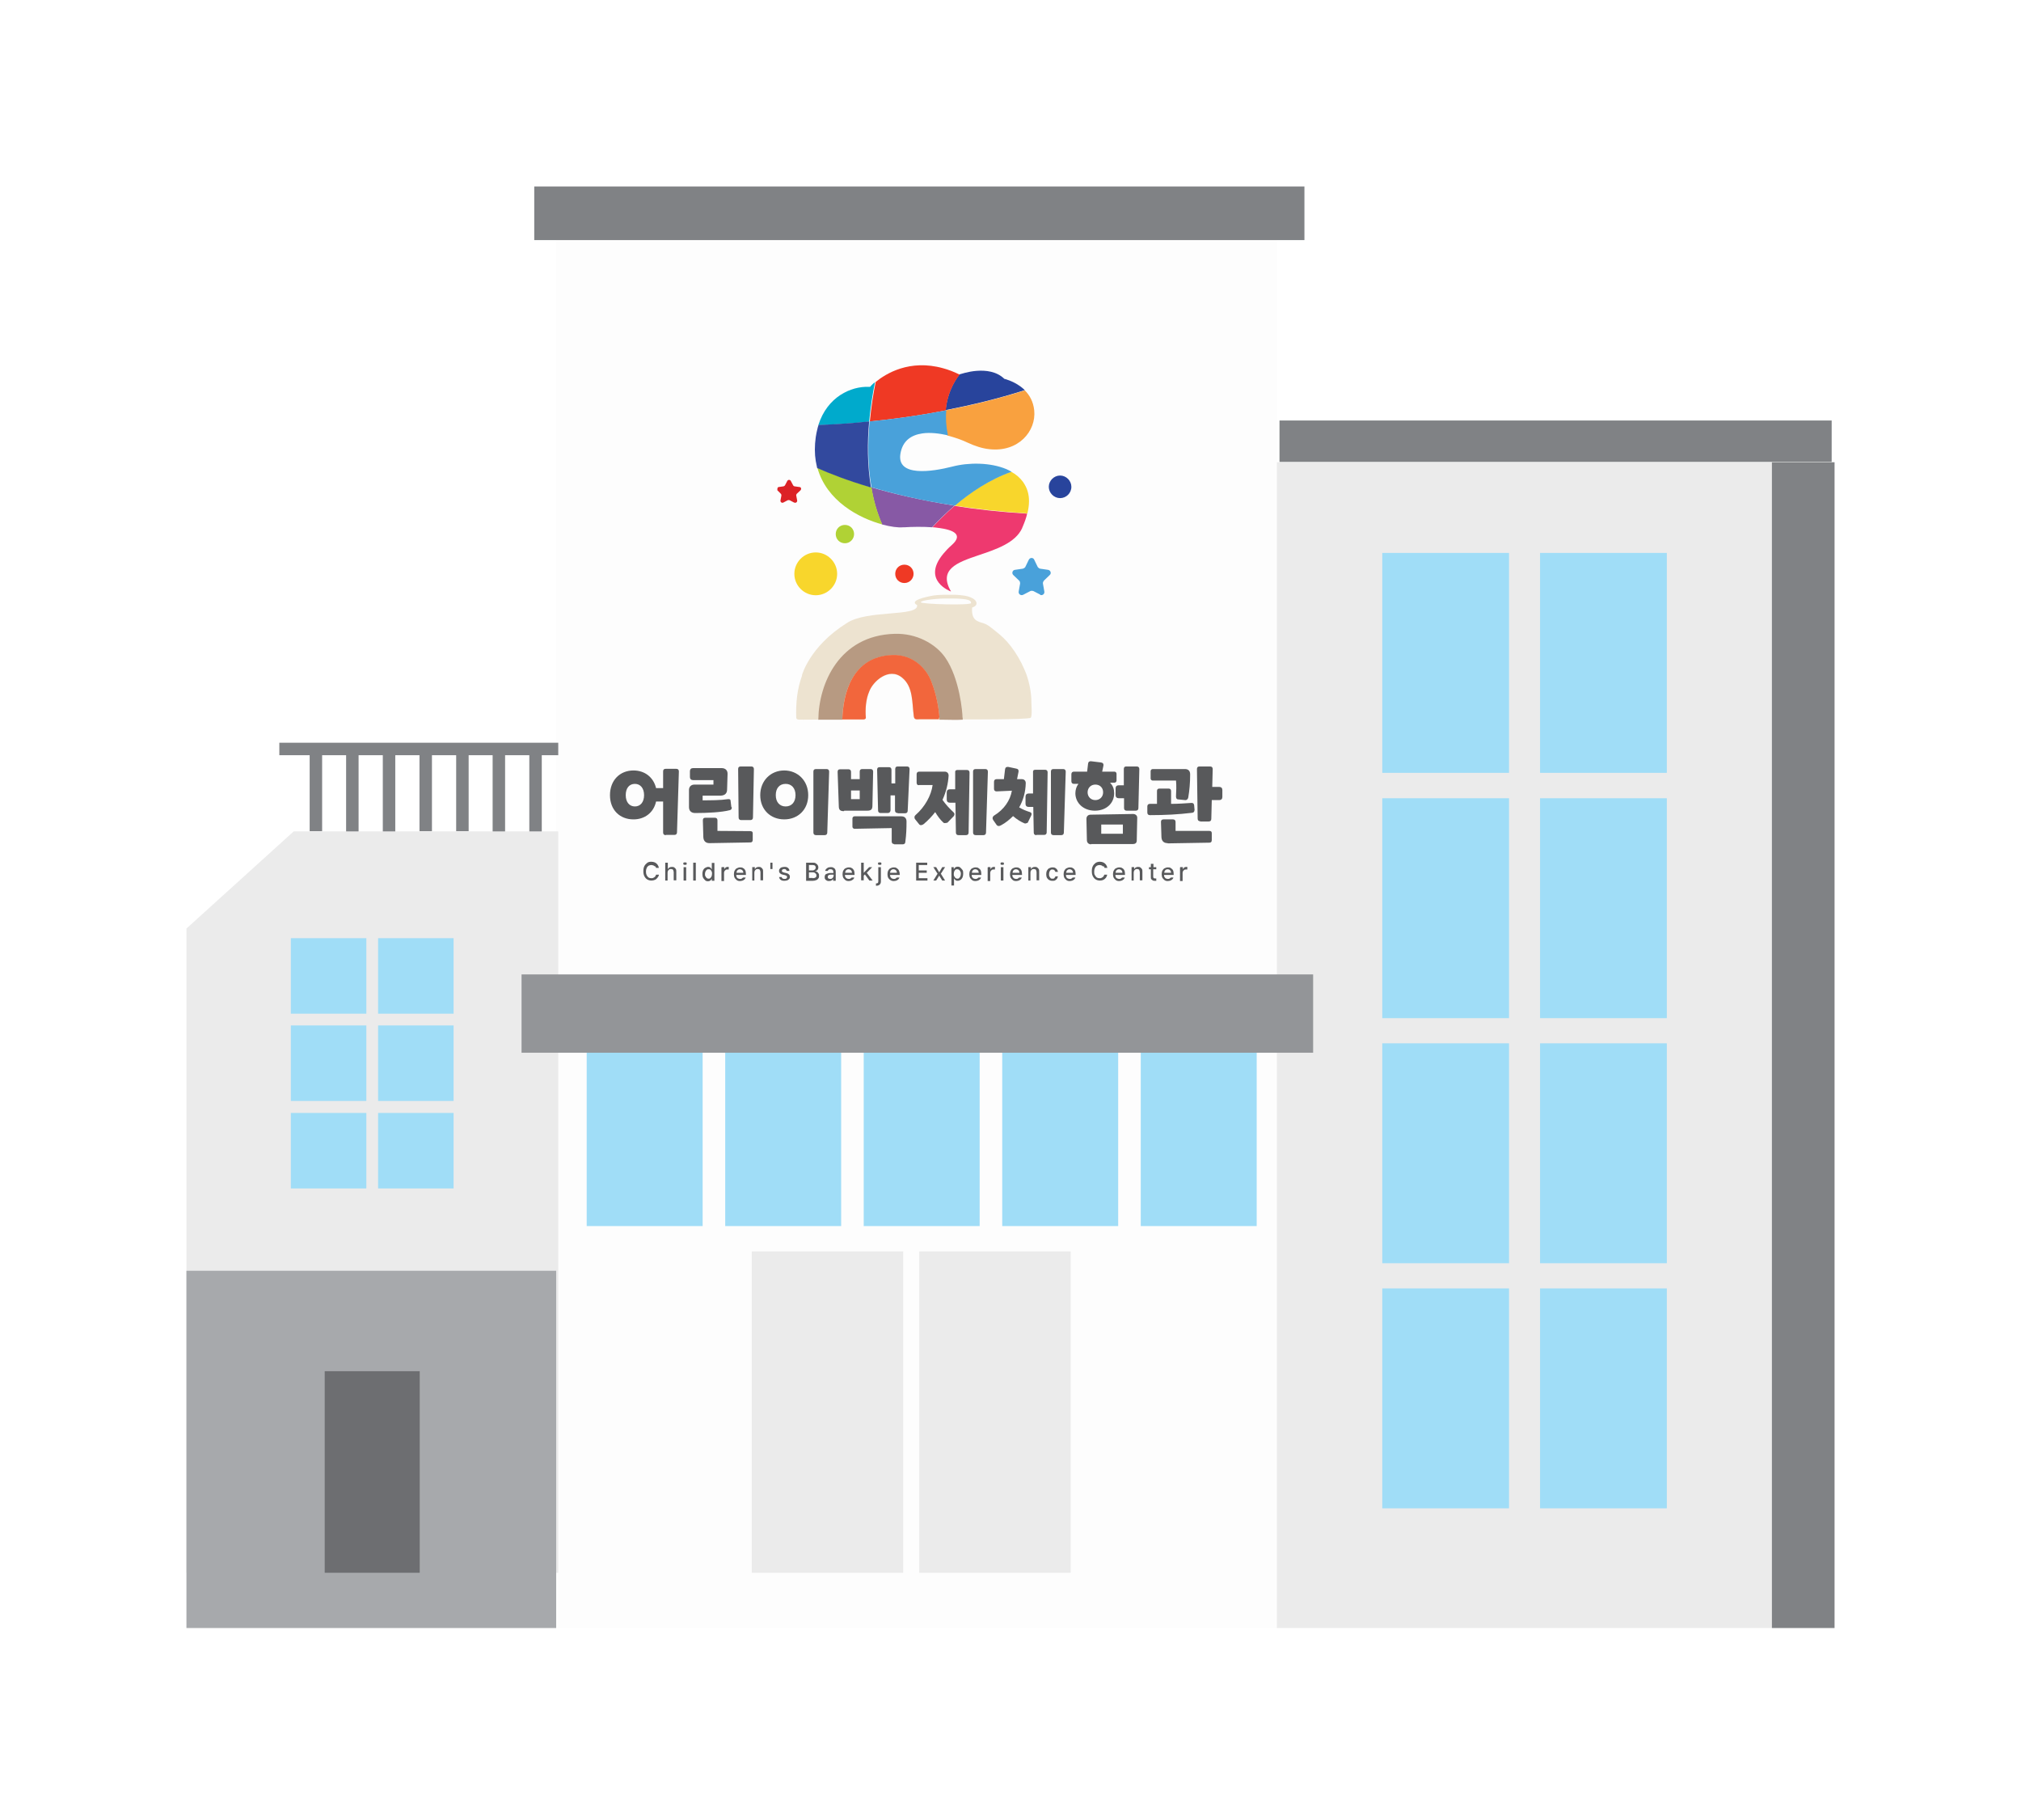 <svg width="271" height="244" viewBox="0 0 271 244" fill="none" xmlns="http://www.w3.org/2000/svg">
<g filter="url(#filter0_d_1185_42473)">
<path d="M166.213 30.882H69.578V218.27H166.213V30.882Z" fill="#FDFDFD"/>
<path d="M232.597 61.974H166.213V218.27H232.597V61.974Z" fill="#EBEBEB"/>
<path d="M197.348 74.131H180.352V103.616H197.348V74.131Z" fill="#A0DDF7"/>
<path d="M218.507 74.131H201.511V103.616H218.507V74.131Z" fill="#A0DDF7"/>
<path d="M197.348 107.021H180.352V136.504H197.348V107.021Z" fill="#A0DDF7"/>
<path d="M218.507 107.021H201.511V136.504H218.507V107.021Z" fill="#A0DDF7"/>
<path d="M197.348 139.878H180.352V169.362H197.348V139.878Z" fill="#A0DDF7"/>
<path d="M218.507 139.878H201.511V169.362H218.507V139.878Z" fill="#A0DDF7"/>
<path d="M197.348 172.737H180.352V202.222H197.348V172.737Z" fill="#A0DDF7"/>
<path d="M218.507 172.737H201.511V202.222H218.507V172.737Z" fill="#A0DDF7"/>
<path d="M102.556 90.559C101.894 92.356 101.705 94.248 101.768 96.203C101.768 96.613 102.43 96.456 102.777 96.487C105.489 96.487 108.106 96.424 110.787 96.487C110.976 96.487 111.133 96.361 111.102 96.235C111.007 95.163 111.102 93.776 111.544 92.767C112.017 91.411 114.192 89.424 115.958 90.874C117.472 92.104 117.283 94.185 117.535 96.077C117.598 96.645 118.103 96.424 118.449 96.456C119.301 96.456 120.247 96.456 121.13 96.456C122.108 96.456 123.18 96.519 124.031 96.456C124.504 96.456 132.829 96.487 133.207 96.235C133.428 96.077 133.302 94.501 133.302 94.186C133.302 92.893 133.05 91.6 132.608 90.338L132.356 89.739C131.883 88.635 131.284 87.594 130.527 86.617C129.897 85.797 129.202 85.167 128.477 84.599L127.752 84.032C127.468 83.811 127.121 83.621 126.774 83.527C126.017 83.306 125.229 83.117 125.355 81.446C126.175 81.225 126.081 80.563 125.418 80.216C124.725 79.838 123.968 79.806 123.18 79.743C122.139 79.743 120.94 79.68 119.837 79.9C119.238 80.027 116.81 80.499 117.977 81.13C118.197 82.738 111.228 81.698 108.517 83.558C103.534 86.68 102.525 90.559 102.525 90.559H102.556ZM125.229 80.847C125.166 81.194 118.576 81.004 118.481 80.752C118.355 80.5 120.562 80.248 121.54 80.248C122.738 80.248 125.324 80.153 125.197 80.815L125.229 80.847Z" fill="#EDE3D0"/>
<path d="M121.729 88.13C120.436 86.302 117.881 84.882 114.949 84.977C107.538 85.198 104.795 91.63 104.732 96.455C104.732 96.455 104.732 96.455 104.7 96.487C105.804 96.487 106.876 96.487 107.948 96.487C108.011 93.207 109.147 88.036 114.665 87.847C117.504 87.752 119.332 89.738 119.963 91.599C120.531 93.049 120.909 95.004 120.972 96.266C120.972 96.36 120.972 96.424 120.972 96.487C121.035 96.487 121.13 96.487 121.193 96.487C122.171 96.487 123.243 96.55 124.094 96.487C124.094 96.361 124.094 96.234 124.063 96.14C124.063 95.635 123.716 90.969 121.729 88.13Z" fill="#B79A82"/>
<path d="M120.972 96.234C120.909 94.973 120.531 93.018 119.963 91.567C119.332 89.707 117.503 87.72 114.665 87.815C109.147 88.004 108.043 93.176 107.948 96.455C108.894 96.455 109.841 96.455 110.787 96.455C110.976 96.455 111.133 96.329 111.102 96.203C111.007 95.13 111.102 93.743 111.544 92.734C112.017 91.378 114.192 89.391 115.958 90.842C117.472 92.072 117.282 94.153 117.535 96.045C117.598 96.612 118.102 96.392 118.449 96.424C119.206 96.424 120.089 96.424 120.909 96.424C120.909 96.361 120.909 96.266 120.909 96.203L120.972 96.234Z" fill="#F2663C"/>
<path d="M107.255 76.936C107.255 78.512 105.962 79.805 104.385 79.805C102.809 79.805 101.516 78.512 101.516 76.936C101.516 75.359 102.809 74.065 104.385 74.065C105.962 74.065 107.255 75.359 107.255 76.936Z" fill="#F8D62C"/>
<path d="M138.662 65.269C138.662 66.121 137.969 66.783 137.149 66.783C136.329 66.783 135.635 66.089 135.635 65.269C135.635 64.45 136.329 63.755 137.149 63.755C137.969 63.755 138.662 64.45 138.662 65.269Z" fill="#28449C"/>
<path d="M117.503 76.936C117.503 77.599 116.967 78.166 116.274 78.166C115.58 78.166 115.043 77.63 115.043 76.936C115.043 76.243 115.58 75.706 116.274 75.706C116.967 75.706 117.503 76.243 117.503 76.936Z" fill="#EF3924"/>
<path d="M109.525 71.606C109.525 72.268 108.989 72.836 108.296 72.836C107.602 72.836 107.065 72.299 107.065 71.606C107.065 70.912 107.602 70.376 108.296 70.376C108.989 70.376 109.525 70.912 109.525 71.606Z" fill="#B0D235"/>
<path d="M84.266 111.968C84.045 111.968 83.92 111.843 83.92 111.622V107.459H82.974C82.658 108.941 81.46 109.856 79.946 109.856C78.117 109.856 76.793 108.594 76.793 106.608C76.793 104.621 78.117 103.296 79.946 103.296C81.46 103.296 82.627 104.211 82.974 105.662H83.92V103.423C83.92 103.202 84.014 103.076 84.266 103.076H85.686C85.907 103.076 86.032 103.202 86.032 103.423L85.78 111.59C85.78 111.811 85.654 111.937 85.433 111.937H84.298L84.266 111.968ZM81.365 106.608C81.365 105.662 80.861 105.094 80.136 105.094C79.379 105.094 78.906 105.662 78.906 106.608C78.906 107.554 79.41 108.121 80.136 108.121C80.861 108.121 81.365 107.554 81.365 106.608Z" fill="#58595B"/>
<path d="M93.127 108.246C93.127 108.467 93.065 108.562 92.844 108.625C91.74 108.909 89.848 109.003 88.208 109.003C87.703 109.003 87.388 108.719 87.388 108.215V106.008C87.356 105.472 87.672 105.188 88.145 105.188H90.668V104.589H87.924C87.672 104.589 87.514 104.431 87.514 104.178V103.39C87.514 103.138 87.672 102.981 87.924 102.981H91.772C92.245 102.981 92.591 103.264 92.56 103.8L92.497 105.85C92.497 106.354 92.213 106.638 91.677 106.67H89.217V107.3C90.258 107.3 91.551 107.3 92.623 107.142C92.875 107.111 92.969 107.206 92.969 107.395L93.064 108.183L93.127 108.246ZM90.132 113.04C89.627 113.04 89.343 112.756 89.312 112.251L89.249 109.981C89.249 109.76 89.344 109.634 89.596 109.634H90.857C91.078 109.634 91.204 109.76 91.204 109.981V111.4L95.587 111.431C95.839 111.431 95.934 111.526 95.934 111.716V112.598C95.934 112.85 95.808 112.945 95.619 112.945L90.163 113.04H90.132ZM94.389 109.949C94.168 109.949 94.042 109.823 94.042 109.602L93.979 103.107C93.979 102.886 94.074 102.76 94.326 102.76H95.745C95.966 102.76 96.091 102.886 96.091 103.107L95.966 109.602C95.966 109.823 95.839 109.949 95.619 109.949H94.421H94.389Z" fill="#58595B"/>
<path d="M96.943 106.607C96.943 104.652 98.362 103.296 100.159 103.296C101.957 103.296 103.376 104.652 103.376 106.607C103.376 108.562 101.988 109.855 100.159 109.855C98.33 109.855 96.943 108.562 96.943 106.607ZM101.673 106.607C101.673 105.661 101.137 105.094 100.349 105.094C99.529 105.094 99.025 105.661 99.025 106.607C99.025 107.553 99.561 108.121 100.349 108.121C101.137 108.121 101.673 107.553 101.673 106.607ZM104.417 111.968C104.196 111.968 104.07 111.842 104.07 111.622V103.454C104.07 103.233 104.165 103.107 104.417 103.107H105.836C106.056 103.107 106.183 103.233 106.183 103.454L105.93 111.622C105.93 111.842 105.804 111.968 105.583 111.968H104.448H104.417Z" fill="#58595B"/>
<path d="M108.169 108.751C107.665 108.751 107.476 108.593 107.476 108.057L107.318 103.485C107.318 103.264 107.413 103.138 107.665 103.138H108.768C108.989 103.138 109.116 103.264 109.116 103.485V104.463H110.282V103.453C110.282 103.233 110.377 103.107 110.629 103.107H111.733C111.954 103.107 112.08 103.233 112.08 103.453L111.985 107.994C111.985 108.499 111.827 108.688 111.291 108.688H108.201L108.169 108.751ZM110.282 105.976H109.116V107.142H110.282V105.976ZM114.918 113.166C114.697 113.166 114.571 113.04 114.571 112.819V111.021L109.588 111.116C109.431 111.116 109.305 110.99 109.305 110.833V109.729C109.305 109.571 109.431 109.444 109.588 109.444H115.863C116.273 109.444 116.557 109.666 116.557 110.139C116.557 111.116 116.526 111.904 116.4 112.85C116.4 113.071 116.274 113.198 116.053 113.198H114.887L114.918 113.166ZM115.359 109.003C115.138 109.003 115.012 108.877 115.012 108.656V106.638H114.413V108.656C114.382 108.877 114.256 109.003 114.035 109.003H113.089C112.868 109.003 112.742 108.877 112.742 108.656L112.615 103.201C112.615 102.98 112.71 102.854 112.963 102.854H114.192C114.413 102.854 114.539 102.98 114.539 103.201V105.03H115.044V103.107C115.044 102.886 115.139 102.76 115.391 102.76H116.62C116.841 102.76 116.968 102.886 116.968 103.107L116.715 108.688C116.715 108.908 116.589 109.035 116.369 109.035H115.422L115.359 109.003Z" fill="#58595B"/>
<path d="M122.013 110.297C122.013 110.297 121.665 110.423 121.508 110.297C121.066 109.887 120.72 109.414 120.404 108.878C119.963 109.445 119.458 109.981 118.859 110.486C118.639 110.644 118.386 110.707 118.228 110.486L117.724 109.855C117.566 109.666 117.598 109.414 117.755 109.288C119.048 108.153 119.868 106.639 120.057 105.252H118.26C118.039 105.315 117.913 105.157 117.913 104.936V103.801C117.913 103.58 118.039 103.454 118.26 103.454H121.666C122.012 103.454 122.201 103.674 122.201 103.99C122.138 105.03 121.886 106.134 121.381 107.238C121.823 107.869 122.296 108.373 122.863 108.909C123.053 109.067 122.99 109.288 122.895 109.414L122.044 110.297H122.013ZM123.526 111.968C123.306 111.968 123.179 111.842 123.179 111.622L123.116 107.617H122.359C122.107 107.617 121.95 107.459 121.95 107.206V106.229C121.95 105.977 122.107 105.819 122.359 105.819H123.084V103.58C123.053 103.359 123.148 103.233 123.368 103.233H124.661C124.882 103.233 125.008 103.359 125.008 103.58L124.882 111.622C124.882 111.842 124.756 111.968 124.535 111.968H123.526ZM125.828 111.968C125.608 111.968 125.481 111.842 125.481 111.622V103.454C125.481 103.233 125.576 103.107 125.828 103.107H127.121C127.342 103.107 127.468 103.233 127.468 103.454L127.216 111.622C127.216 111.842 127.089 111.968 126.868 111.968H125.86H125.828Z" fill="#58595B"/>
<path d="M132.861 110.265C132.861 110.265 132.577 110.454 132.387 110.391C131.914 110.202 131.347 109.856 130.842 109.414C130.369 109.887 129.833 110.328 129.234 110.644C128.982 110.801 128.73 110.77 128.603 110.549L128.162 109.918C128.036 109.698 128.099 109.477 128.289 109.351C129.644 108.531 130.464 107.301 130.685 106.008L128.635 106.103C128.414 106.103 128.289 105.976 128.289 105.756V104.81C128.289 104.589 128.414 104.463 128.635 104.463H129.613L129.771 103.138C129.802 102.886 129.959 102.792 130.212 102.823L131.253 103.044C131.505 103.076 131.63 103.233 131.567 103.517L131.379 104.463H132.009C132.356 104.463 132.545 104.684 132.545 104.999C132.514 106.229 132.198 107.301 131.662 108.247C132.135 108.531 132.608 108.72 133.113 108.878C133.365 108.972 133.365 109.162 133.27 109.351L132.798 110.328L132.861 110.265ZM133.964 111.968C133.743 111.968 133.618 111.842 133.618 111.621L133.554 108.184H132.924C132.672 108.184 132.514 108.027 132.514 107.774V106.797C132.514 106.544 132.672 106.386 132.924 106.386H133.523V103.548C133.491 103.328 133.586 103.201 133.839 103.201H135.131C135.352 103.201 135.478 103.328 135.478 103.548L135.352 111.59C135.352 111.811 135.226 111.936 135.005 111.936H133.996L133.964 111.968ZM136.266 111.968C136.045 111.968 135.92 111.842 135.92 111.621V103.454C135.92 103.233 136.014 103.107 136.266 103.107H137.559C137.78 103.107 137.906 103.233 137.906 103.454L137.654 111.621C137.654 111.842 137.528 111.968 137.307 111.968H136.298H136.266Z" fill="#58595B"/>
<path d="M143.898 104.999C144.245 105.346 144.402 105.818 144.402 106.355C144.402 107.647 143.393 108.688 141.816 108.688C140.239 108.688 139.199 107.616 139.199 106.355C139.199 105.881 139.357 105.409 139.609 105.093H139.01C138.789 105.093 138.663 104.967 138.663 104.746V103.801C138.663 103.58 138.789 103.454 139.01 103.454H140.776L140.902 102.381C140.934 102.129 141.091 102.035 141.343 102.066L142.636 102.224C142.888 102.256 143.015 102.413 142.952 102.697L142.794 103.454H144.434C144.591 103.454 144.718 103.58 144.718 103.738V104.652C144.718 104.81 144.591 104.936 144.434 104.936H143.866L143.898 104.999ZM141.312 113.198C140.965 113.198 140.744 112.977 140.744 112.63L140.681 109.792C140.681 109.445 140.902 109.225 141.249 109.225L146.925 109.13C147.272 109.13 147.524 109.35 147.492 109.697L147.429 112.693C147.429 113.04 147.209 113.166 146.862 113.166H141.312V113.198ZM142.92 106.229C142.92 105.598 142.478 105.188 141.879 105.188C141.28 105.188 140.839 105.63 140.839 106.229C140.839 106.828 141.28 107.269 141.879 107.269C142.478 107.269 142.92 106.828 142.92 106.229ZM145.569 110.549H142.667V111.779H145.569V110.549ZM146.073 108.688C145.853 108.688 145.726 108.562 145.726 108.342V107.017H145.001C144.749 107.017 144.591 106.859 144.591 106.607V105.692C144.591 105.44 144.749 105.283 145.001 105.283H145.695V103.107C145.695 102.886 145.79 102.76 146.01 102.76H147.429C147.65 102.76 147.776 102.886 147.776 103.107L147.65 108.342C147.65 108.562 147.524 108.688 147.303 108.688H146.105H146.073Z" fill="#58595B"/>
<path d="M155.155 108.656C155.155 108.877 155.029 108.94 154.84 108.972C153.011 109.192 151.245 109.287 149.195 109.287C148.975 109.287 148.848 109.161 148.848 108.94V108.12C148.848 107.899 148.975 107.774 149.195 107.774H150.142V106.071C150.142 105.85 150.236 105.724 150.456 105.724H151.687C151.907 105.724 152.033 105.819 152.033 106.071V107.774C152.948 107.774 153.862 107.711 154.777 107.648C154.998 107.648 155.093 107.742 155.124 107.962L155.187 108.656H155.155ZM152.979 107.174C152.759 107.174 152.664 106.954 152.696 106.67C152.728 106.102 152.759 105.314 152.696 104.652H149.574C149.416 104.652 149.29 104.526 149.29 104.368V103.39C149.29 103.232 149.416 103.107 149.574 103.107H153.894C154.304 103.107 154.588 103.327 154.588 103.8V103.926C154.588 104.967 154.493 106.008 154.336 106.922C154.304 107.112 154.146 107.3 153.894 107.269L152.979 107.174ZM151.56 113.04C151.056 113.04 150.772 112.756 150.741 112.251L150.677 110.202C150.677 109.981 150.772 109.855 151.025 109.855H152.286C152.506 109.855 152.633 109.981 152.633 110.202V111.4H157.142C157.394 111.4 157.489 111.495 157.489 111.716V112.629C157.489 112.882 157.363 112.977 157.174 112.977L151.592 113.071L151.56 113.04ZM155.943 110.107C155.723 110.107 155.597 109.981 155.597 109.76L155.502 103.107C155.502 102.886 155.597 102.76 155.849 102.76H157.268C157.489 102.76 157.615 102.886 157.615 103.107L157.552 105.503H158.498C158.75 105.503 158.908 105.661 158.908 105.913V106.859C158.908 107.111 158.75 107.269 158.498 107.269H157.489L157.426 109.792C157.426 110.012 157.3 110.139 157.079 110.139H155.943V110.107Z" fill="#58595B"/>
<path d="M82.847 116.196C82.847 116.196 82.721 116.07 82.626 116.038C82.532 116.007 82.438 115.975 82.343 115.975C82.217 115.975 82.09 116.007 81.964 116.07C81.87 116.133 81.775 116.228 81.712 116.386C81.649 116.512 81.618 116.669 81.618 116.858C81.618 117.048 81.649 117.205 81.712 117.331C81.775 117.457 81.87 117.584 81.964 117.647C82.059 117.71 82.185 117.741 82.343 117.741C82.438 117.741 82.532 117.741 82.626 117.678C82.721 117.647 82.784 117.584 82.847 117.52C82.91 117.457 82.942 117.363 82.974 117.269H83.352C83.352 117.426 83.257 117.552 83.163 117.678C83.068 117.804 82.973 117.899 82.816 117.962C82.658 118.025 82.532 118.057 82.343 118.057C82.122 118.057 81.933 117.994 81.775 117.899C81.618 117.805 81.491 117.647 81.397 117.457C81.302 117.268 81.27 117.048 81.27 116.795C81.27 116.543 81.302 116.322 81.397 116.133C81.491 115.944 81.618 115.818 81.775 115.692C81.933 115.566 82.122 115.534 82.343 115.534C82.501 115.534 82.658 115.566 82.816 115.629C82.942 115.692 83.068 115.786 83.163 115.912C83.257 116.038 83.321 116.196 83.352 116.354H82.974C82.974 116.354 82.91 116.165 82.847 116.102V116.196Z" fill="#58595B"/>
<path d="M84.55 118.057H84.203V115.66H84.55V116.542C84.55 116.542 84.645 116.354 84.74 116.322C84.834 116.259 84.928 116.228 85.086 116.228C85.212 116.228 85.307 116.228 85.402 116.291C85.496 116.354 85.56 116.417 85.623 116.512C85.686 116.606 85.686 116.732 85.686 116.89V118.025H85.339V116.921C85.339 116.921 85.307 116.7 85.244 116.606C85.181 116.542 85.087 116.512 84.961 116.512C84.866 116.512 84.803 116.511 84.74 116.574C84.677 116.606 84.613 116.669 84.582 116.732C84.55 116.795 84.519 116.89 84.519 116.984V118.057H84.55Z" fill="#58595B"/>
<path d="M86.726 115.944C86.726 115.944 86.663 115.912 86.631 115.881C86.631 115.849 86.631 115.817 86.631 115.786C86.631 115.754 86.631 115.724 86.631 115.692C86.631 115.661 86.695 115.629 86.726 115.629C86.758 115.629 86.789 115.629 86.852 115.629C86.915 115.629 86.915 115.629 86.979 115.629C87.042 115.629 87.042 115.661 87.073 115.692C87.073 115.724 87.073 115.754 87.073 115.786C87.073 115.817 87.073 115.849 87.073 115.881C87.073 115.912 87.01 115.944 86.979 115.944C86.947 115.944 86.915 115.944 86.852 115.944C86.789 115.944 86.789 115.944 86.758 115.944H86.726ZM86.663 116.259H87.01V118.057H86.663V116.259Z" fill="#58595B"/>
<path d="M88.302 118.057H87.956V115.66H88.302V118.057Z" fill="#58595B"/>
<path d="M89.533 117.992C89.533 117.992 89.343 117.803 89.28 117.677C89.217 117.551 89.186 117.362 89.186 117.172C89.186 116.983 89.217 116.825 89.28 116.667C89.343 116.541 89.438 116.416 89.564 116.353C89.691 116.289 89.816 116.226 89.942 116.226C90.037 116.226 90.132 116.226 90.195 116.289C90.258 116.321 90.321 116.353 90.353 116.416C90.384 116.447 90.416 116.51 90.447 116.573V115.69H90.794V118.087H90.447V117.803C90.447 117.803 90.384 117.898 90.353 117.961C90.321 117.992 90.258 118.056 90.195 118.087C90.132 118.119 90.037 118.149 89.942 118.149C89.785 118.149 89.659 118.119 89.564 118.024L89.533 117.992ZM89.596 117.487C89.596 117.487 89.69 117.645 89.753 117.708C89.816 117.771 89.911 117.803 90.005 117.803C90.1 117.803 90.195 117.803 90.258 117.708C90.321 117.645 90.384 117.582 90.416 117.487C90.447 117.393 90.479 117.267 90.479 117.141C90.479 117.015 90.479 116.92 90.416 116.825C90.384 116.731 90.321 116.667 90.258 116.604C90.195 116.541 90.1 116.541 90.005 116.541C89.911 116.541 89.816 116.541 89.753 116.636C89.69 116.699 89.627 116.762 89.596 116.857C89.564 116.951 89.533 117.046 89.533 117.172C89.533 117.299 89.533 117.393 89.596 117.487Z" fill="#58595B"/>
<path d="M91.772 116.258H92.118V116.542C92.118 116.542 92.213 116.385 92.276 116.321C92.371 116.258 92.466 116.227 92.56 116.227C92.623 116.227 92.655 116.227 92.718 116.227V116.573C92.718 116.573 92.655 116.573 92.623 116.573C92.592 116.573 92.56 116.573 92.529 116.573C92.434 116.573 92.371 116.573 92.308 116.636C92.245 116.668 92.181 116.731 92.15 116.794C92.118 116.857 92.087 116.92 92.087 117.015V118.118H91.74V116.321L91.772 116.258Z" fill="#58595B"/>
<path d="M93.79 117.995C93.79 117.995 93.569 117.805 93.506 117.679C93.443 117.553 93.412 117.364 93.412 117.207C93.412 117.049 93.443 116.859 93.506 116.733C93.569 116.607 93.663 116.481 93.79 116.418C93.916 116.355 94.074 116.292 94.231 116.292C94.389 116.292 94.515 116.292 94.641 116.387C94.767 116.45 94.862 116.544 94.925 116.67C94.988 116.796 95.02 116.986 95.02 117.175V117.301H93.727C93.727 117.301 93.727 117.522 93.79 117.585C93.821 117.679 93.884 117.742 93.979 117.774C94.042 117.806 94.137 117.837 94.231 117.837C94.326 117.837 94.42 117.837 94.483 117.774C94.546 117.711 94.61 117.679 94.641 117.648H94.988C94.988 117.648 94.925 117.837 94.831 117.9C94.767 117.963 94.673 118.027 94.578 118.058C94.483 118.09 94.358 118.12 94.231 118.12C94.042 118.12 93.916 118.09 93.79 117.995ZM94.673 117.017C94.673 117.017 94.673 116.859 94.609 116.765C94.578 116.702 94.515 116.638 94.452 116.607C94.389 116.575 94.295 116.544 94.231 116.544C94.168 116.544 94.074 116.544 93.979 116.607C93.916 116.638 93.853 116.702 93.821 116.765C93.79 116.828 93.758 116.923 93.758 117.017H94.673Z" fill="#58595B"/>
<path d="M96.218 118.056H95.871V116.258H96.218V116.542C96.218 116.542 96.312 116.353 96.407 116.321C96.501 116.258 96.596 116.227 96.723 116.227C96.849 116.227 96.943 116.227 97.037 116.29C97.132 116.353 97.195 116.416 97.258 116.511C97.322 116.605 97.322 116.731 97.322 116.889V118.024H96.974V116.92C96.974 116.92 96.943 116.699 96.88 116.605C96.817 116.542 96.722 116.511 96.596 116.511C96.502 116.511 96.438 116.51 96.375 116.573C96.312 116.605 96.249 116.668 96.218 116.731C96.186 116.794 96.154 116.889 96.154 116.984V118.056H96.218Z" fill="#58595B"/>
<path d="M98.583 116.512H98.299V115.66H98.583V116.512Z" fill="#58595B"/>
<path d="M100.412 116.573C100.412 116.573 100.286 116.511 100.191 116.511C100.128 116.511 100.065 116.51 100.002 116.542C99.939 116.542 99.908 116.605 99.876 116.636C99.876 116.668 99.845 116.7 99.845 116.763C99.845 116.826 99.845 116.857 99.908 116.889C99.939 116.92 100.033 116.952 100.128 116.984L100.412 117.047C100.57 117.078 100.695 117.141 100.79 117.236C100.885 117.331 100.916 117.425 100.916 117.551C100.916 117.646 100.916 117.772 100.822 117.835C100.759 117.93 100.664 117.993 100.57 118.024C100.475 118.056 100.317 118.088 100.191 118.088C99.97 118.088 99.813 118.056 99.687 117.961C99.561 117.867 99.497 117.74 99.466 117.582H99.813C99.845 117.74 99.97 117.835 100.159 117.835C100.286 117.835 100.38 117.835 100.444 117.772C100.507 117.74 100.538 117.677 100.538 117.582C100.538 117.519 100.538 117.488 100.475 117.425C100.444 117.393 100.349 117.362 100.254 117.33L99.97 117.268C99.812 117.236 99.687 117.173 99.592 117.078C99.498 116.984 99.466 116.889 99.466 116.763C99.466 116.668 99.466 116.574 99.561 116.479C99.624 116.385 99.687 116.321 99.813 116.29C99.908 116.258 100.033 116.227 100.191 116.227C100.349 116.227 100.444 116.227 100.538 116.29C100.633 116.321 100.727 116.385 100.758 116.479C100.822 116.542 100.853 116.636 100.853 116.763H100.507C100.507 116.763 100.444 116.636 100.38 116.605L100.412 116.573Z" fill="#58595B"/>
<path d="M103.093 115.66H103.975C104.133 115.66 104.291 115.659 104.385 115.754C104.512 115.817 104.575 115.88 104.638 115.975C104.701 116.07 104.732 116.165 104.732 116.291C104.732 116.417 104.701 116.543 104.606 116.637C104.543 116.732 104.448 116.763 104.322 116.795C104.322 116.795 104.48 116.858 104.575 116.89C104.638 116.953 104.7 117.016 104.763 117.111C104.826 117.205 104.827 117.299 104.827 117.425C104.827 117.552 104.826 117.678 104.732 117.773C104.669 117.867 104.575 117.962 104.449 117.994C104.322 118.057 104.164 118.088 104.007 118.088H103.093V115.692V115.66ZM103.943 116.7C103.943 116.7 104.101 116.7 104.164 116.637C104.228 116.606 104.291 116.575 104.322 116.512C104.354 116.449 104.385 116.385 104.385 116.322C104.385 116.228 104.354 116.133 104.291 116.07C104.228 116.007 104.101 115.975 103.975 115.975H103.471V116.7H103.943ZM103.975 117.741C104.133 117.741 104.259 117.71 104.354 117.646C104.448 117.583 104.48 117.489 104.48 117.394C104.48 117.331 104.48 117.237 104.417 117.174C104.354 117.111 104.322 117.047 104.259 117.016C104.196 116.984 104.101 116.953 104.007 116.953H103.471V117.71H103.975V117.741Z" fill="#58595B"/>
<path d="M105.804 117.173C105.804 117.173 106.087 117.046 106.277 117.046C106.529 117.046 106.687 117.046 106.75 117.046V116.888C106.75 116.888 106.719 116.699 106.655 116.636C106.592 116.573 106.497 116.541 106.371 116.541C106.277 116.541 106.183 116.541 106.12 116.604C106.057 116.636 106.025 116.699 105.993 116.762H105.646C105.646 116.762 105.709 116.574 105.772 116.51C105.835 116.447 105.93 116.384 106.025 116.321C106.12 116.29 106.245 116.258 106.403 116.258C106.529 116.258 106.624 116.258 106.719 116.321C106.813 116.353 106.908 116.416 106.971 116.51C107.034 116.605 107.065 116.731 107.065 116.888V118.087H106.719V117.835C106.719 117.835 106.624 117.992 106.529 118.024C106.435 118.087 106.34 118.118 106.183 118.118C106.057 118.118 105.962 118.119 105.867 118.056C105.772 118.024 105.709 117.961 105.646 117.866C105.583 117.772 105.583 117.677 105.583 117.582C105.583 117.393 105.646 117.267 105.772 117.173H105.804ZM106.056 117.772C106.056 117.772 106.214 117.835 106.308 117.835C106.403 117.835 106.498 117.835 106.561 117.772C106.624 117.74 106.687 117.677 106.719 117.614C106.75 117.551 106.782 117.487 106.782 117.424V117.267H106.371C106.245 117.267 106.151 117.298 106.088 117.361C106.025 117.393 105.993 117.487 105.993 117.551C105.993 117.614 105.993 117.708 106.088 117.74L106.056 117.772Z" fill="#58595B"/>
<path d="M108.359 117.995C108.359 117.995 108.138 117.805 108.075 117.679C108.012 117.553 107.98 117.364 107.98 117.207C107.98 117.049 108.012 116.859 108.075 116.733C108.138 116.607 108.233 116.481 108.359 116.418C108.485 116.355 108.642 116.292 108.8 116.292C108.958 116.292 109.084 116.292 109.21 116.387C109.336 116.45 109.43 116.544 109.494 116.67C109.557 116.796 109.588 116.986 109.588 117.175V117.301H108.296C108.296 117.301 108.296 117.522 108.359 117.585C108.422 117.648 108.454 117.742 108.548 117.774C108.611 117.806 108.705 117.837 108.8 117.837C108.895 117.837 108.989 117.837 109.052 117.774C109.115 117.742 109.179 117.679 109.21 117.648H109.557C109.557 117.648 109.494 117.837 109.4 117.9C109.305 117.963 109.242 118.027 109.147 118.058C109.053 118.09 108.926 118.12 108.8 118.12C108.611 118.12 108.485 118.09 108.359 117.995ZM109.242 117.017C109.242 117.017 109.242 116.859 109.179 116.765C109.147 116.702 109.084 116.638 109.021 116.607C108.958 116.575 108.863 116.544 108.8 116.544C108.737 116.544 108.643 116.544 108.548 116.607C108.485 116.638 108.422 116.702 108.39 116.765C108.359 116.828 108.327 116.923 108.327 117.017H109.242Z" fill="#58595B"/>
<path d="M110.471 115.66H110.818V117.016L111.544 116.259H111.953L111.228 117.016L112.016 118.057H111.575L110.976 117.237L110.818 117.394V118.026H110.471V115.629V115.66Z" fill="#58595B"/>
<path d="M113.12 116.259V118.183C113.12 118.372 113.057 118.498 112.962 118.593C112.868 118.688 112.71 118.751 112.521 118.751H112.458V118.435H112.521C112.521 118.435 112.647 118.435 112.71 118.372C112.741 118.34 112.773 118.277 112.773 118.183V116.259H113.12ZM112.836 115.944C112.836 115.944 112.773 115.912 112.741 115.881C112.741 115.849 112.741 115.817 112.741 115.786C112.741 115.754 112.741 115.724 112.741 115.692C112.741 115.661 112.804 115.629 112.836 115.629C112.868 115.629 112.899 115.629 112.962 115.629C113.025 115.629 113.025 115.629 113.089 115.629C113.12 115.629 113.152 115.661 113.183 115.692C113.183 115.724 113.183 115.754 113.183 115.786C113.183 115.817 113.183 115.849 113.183 115.881C113.183 115.912 113.12 115.944 113.089 115.944C113.057 115.944 113.025 115.944 112.962 115.944C112.899 115.944 112.899 115.944 112.868 115.944H112.836Z" fill="#58595B"/>
<path d="M114.381 117.995C114.381 117.995 114.161 117.805 114.098 117.679C114.035 117.553 114.003 117.364 114.003 117.207C114.003 117.049 114.035 116.859 114.098 116.733C114.161 116.607 114.255 116.481 114.381 116.418C114.508 116.355 114.666 116.292 114.823 116.292C114.981 116.292 115.107 116.292 115.233 116.387C115.359 116.481 115.454 116.544 115.517 116.67C115.58 116.796 115.643 116.986 115.643 117.175V117.301H114.35C114.35 117.301 114.35 117.522 114.413 117.585C114.476 117.648 114.508 117.742 114.602 117.774C114.665 117.806 114.76 117.837 114.855 117.837C114.95 117.837 115.044 117.837 115.107 117.774C115.17 117.742 115.233 117.679 115.264 117.648H115.612C115.612 117.648 115.548 117.837 115.454 117.9C115.391 117.963 115.296 118.027 115.201 118.058C115.107 118.09 114.981 118.12 114.855 118.12C114.666 118.12 114.539 118.09 114.413 117.995H114.381ZM115.264 117.017C115.264 117.017 115.264 116.859 115.201 116.765C115.17 116.702 115.107 116.638 115.044 116.607C114.98 116.575 114.886 116.544 114.823 116.544C114.76 116.544 114.665 116.544 114.571 116.607C114.508 116.638 114.445 116.702 114.413 116.765C114.381 116.828 114.35 116.923 114.35 117.017H115.264Z" fill="#58595B"/>
<path d="M117.819 115.66H119.332V115.975H118.197V116.7H119.269V117.016H118.197V117.741H119.364V118.057H117.85V115.66H117.819Z" fill="#58595B"/>
<path d="M120.941 116.952L121.35 116.258H121.729L121.162 117.141L121.729 118.056H121.35L120.941 117.393L120.53 118.056H120.152L120.72 117.141L120.152 116.258H120.53L120.941 116.952Z" fill="#58595B"/>
<path d="M122.549 116.259H122.895V116.542C122.895 116.542 122.958 116.448 122.99 116.385C123.022 116.353 123.085 116.29 123.148 116.259C123.211 116.227 123.306 116.196 123.4 116.196C123.558 116.196 123.684 116.227 123.778 116.322C123.873 116.416 123.968 116.511 124.062 116.637C124.157 116.763 124.157 116.953 124.157 117.142C124.157 117.331 124.125 117.488 124.062 117.646C123.999 117.772 123.904 117.899 123.81 117.962C123.684 118.025 123.558 118.088 123.432 118.088C123.274 118.088 123.179 118.056 123.116 117.993C123.053 117.93 122.99 117.867 122.927 117.772V118.718H122.58V116.227L122.549 116.259ZM122.958 117.488C122.958 117.488 123.053 117.646 123.116 117.709C123.179 117.772 123.274 117.804 123.369 117.804C123.463 117.804 123.557 117.804 123.62 117.709C123.684 117.646 123.747 117.583 123.778 117.488C123.81 117.394 123.841 117.299 123.841 117.173C123.841 117.047 123.841 116.952 123.778 116.858C123.747 116.763 123.684 116.7 123.62 116.637C123.557 116.574 123.463 116.542 123.369 116.542C123.274 116.542 123.179 116.542 123.116 116.605C123.053 116.668 122.99 116.731 122.958 116.826C122.927 116.921 122.895 117.016 122.895 117.142C122.895 117.268 122.895 117.394 122.958 117.488Z" fill="#58595B"/>
<path d="M125.355 117.995C125.355 117.995 125.135 117.805 125.072 117.679C125.009 117.553 124.977 117.364 124.977 117.207C124.977 117.049 125.009 116.859 125.072 116.733C125.135 116.607 125.229 116.481 125.355 116.418C125.481 116.355 125.639 116.292 125.797 116.292C125.955 116.292 126.08 116.292 126.207 116.387C126.333 116.481 126.428 116.544 126.491 116.67C126.554 116.796 126.585 116.986 126.585 117.175V117.301H125.292C125.292 117.301 125.292 117.522 125.355 117.585C125.418 117.648 125.45 117.742 125.544 117.774C125.608 117.806 125.702 117.837 125.797 117.837C125.892 117.837 125.986 117.837 126.049 117.774C126.112 117.742 126.175 117.679 126.207 117.648H126.554C126.554 117.648 126.491 117.837 126.396 117.9C126.333 117.963 126.238 118.027 126.143 118.058C126.049 118.09 125.923 118.12 125.797 118.12C125.608 118.12 125.481 118.09 125.355 117.995ZM126.238 117.017C126.238 117.017 126.238 116.859 126.175 116.765C126.112 116.67 126.08 116.638 126.017 116.607C125.954 116.575 125.86 116.544 125.797 116.544C125.734 116.544 125.639 116.544 125.544 116.607C125.481 116.638 125.418 116.702 125.387 116.765C125.355 116.828 125.323 116.923 125.323 117.017H126.238Z" fill="#58595B"/>
<path d="M127.469 116.258H127.815V116.542C127.815 116.542 127.91 116.385 127.973 116.321C128.067 116.258 128.162 116.227 128.257 116.227C128.32 116.227 128.351 116.227 128.414 116.227V116.573C128.414 116.573 128.352 116.573 128.32 116.573C128.289 116.573 128.257 116.573 128.225 116.573C128.131 116.573 128.067 116.573 128.004 116.636C127.941 116.668 127.878 116.731 127.847 116.794C127.815 116.857 127.783 116.92 127.783 117.015V118.118H127.437V116.321L127.469 116.258Z" fill="#58595B"/>
<path d="M129.266 115.944C129.266 115.944 129.202 115.912 129.171 115.881C129.171 115.849 129.171 115.817 129.171 115.786C129.171 115.754 129.171 115.724 129.171 115.692C129.171 115.661 129.234 115.629 129.266 115.629C129.297 115.629 129.329 115.629 129.392 115.629C129.455 115.629 129.455 115.629 129.518 115.629C129.55 115.629 129.581 115.661 129.613 115.692C129.613 115.724 129.613 115.754 129.613 115.786C129.613 115.817 129.613 115.849 129.613 115.881C129.613 115.912 129.55 115.944 129.518 115.944C129.487 115.944 129.455 115.944 129.392 115.944C129.329 115.944 129.329 115.944 129.297 115.944H129.266ZM129.202 116.259H129.55V118.057H129.202V116.259Z" fill="#58595B"/>
<path d="M130.811 117.995C130.811 117.995 130.59 117.805 130.527 117.679C130.464 117.553 130.433 117.364 130.433 117.207C130.433 117.049 130.464 116.859 130.527 116.733C130.59 116.607 130.684 116.481 130.811 116.418C130.937 116.355 131.095 116.292 131.253 116.292C131.41 116.292 131.536 116.292 131.662 116.387C131.788 116.45 131.883 116.544 131.946 116.67C132.009 116.796 132.041 116.986 132.041 117.175V117.301H130.747C130.747 117.301 130.748 117.522 130.811 117.585C130.874 117.648 130.905 117.742 131 117.774C131.063 117.806 131.158 117.837 131.253 117.837C131.347 117.837 131.441 117.837 131.504 117.774C131.567 117.711 131.631 117.679 131.662 117.648H132.009C132.009 117.648 131.946 117.837 131.851 117.9C131.788 117.963 131.694 118.027 131.599 118.058C131.504 118.09 131.379 118.12 131.253 118.12C131.063 118.12 130.937 118.09 130.811 117.995ZM131.694 117.017C131.694 117.017 131.694 116.859 131.631 116.765C131.567 116.67 131.537 116.638 131.473 116.607C131.41 116.575 131.316 116.544 131.253 116.544C131.189 116.544 131.095 116.544 131 116.607C130.937 116.638 130.874 116.702 130.842 116.765C130.811 116.828 130.779 116.923 130.779 117.017H131.694Z" fill="#58595B"/>
<path d="M133.239 118.056H132.892V116.258H133.239V116.542C133.239 116.542 133.333 116.353 133.428 116.321C133.523 116.258 133.617 116.227 133.744 116.227C133.87 116.227 133.964 116.227 134.058 116.29C134.153 116.353 134.216 116.416 134.279 116.511C134.342 116.605 134.343 116.731 134.343 116.889V118.024H133.995V116.92C133.995 116.92 133.964 116.699 133.901 116.605C133.838 116.542 133.743 116.511 133.617 116.511C133.523 116.511 133.459 116.51 133.396 116.573C133.333 116.605 133.27 116.668 133.239 116.731C133.207 116.794 133.175 116.889 133.175 116.984V118.056H133.239Z" fill="#58595B"/>
<path d="M135.667 117.995C135.667 117.995 135.447 117.805 135.384 117.679C135.321 117.553 135.289 117.364 135.289 117.207C135.289 117.049 135.321 116.859 135.384 116.733C135.447 116.607 135.541 116.481 135.667 116.418C135.793 116.355 135.951 116.292 136.109 116.292C136.235 116.292 136.361 116.292 136.487 116.355C136.582 116.418 136.676 116.481 136.74 116.575C136.803 116.67 136.834 116.765 136.866 116.891H136.519C136.519 116.891 136.455 116.733 136.392 116.67C136.329 116.607 136.235 116.575 136.141 116.575C136.046 116.575 135.951 116.575 135.888 116.638C135.825 116.702 135.762 116.765 135.73 116.859C135.699 116.954 135.667 117.049 135.667 117.175C135.667 117.301 135.667 117.427 135.73 117.521C135.793 117.616 135.825 117.679 135.888 117.742C135.951 117.806 136.046 117.806 136.141 117.806C136.235 117.806 136.329 117.805 136.392 117.711C136.455 117.616 136.519 117.585 136.519 117.49H136.866C136.866 117.49 136.803 117.711 136.74 117.806C136.676 117.9 136.582 117.963 136.487 118.027C136.392 118.09 136.267 118.09 136.109 118.09C135.951 118.09 135.793 118.058 135.667 117.963V117.995Z" fill="#58595B"/>
<path d="M138.001 117.995C138.001 117.995 137.78 117.805 137.717 117.679C137.654 117.553 137.623 117.364 137.623 117.207C137.623 117.049 137.654 116.859 137.717 116.733C137.78 116.607 137.874 116.481 138.001 116.418C138.127 116.355 138.285 116.292 138.442 116.292C138.6 116.292 138.726 116.292 138.852 116.387C138.978 116.45 139.073 116.544 139.136 116.67C139.199 116.796 139.231 116.986 139.231 117.175V117.301H137.937C137.937 117.301 137.937 117.522 138.001 117.585C138.032 117.679 138.095 117.742 138.19 117.774C138.253 117.806 138.348 117.837 138.442 117.837C138.537 117.837 138.631 117.837 138.694 117.774C138.757 117.711 138.821 117.679 138.852 117.648H139.199C139.199 117.648 139.136 117.837 139.041 117.9C138.978 117.963 138.884 118.027 138.789 118.058C138.694 118.09 138.569 118.12 138.442 118.12C138.253 118.12 138.127 118.09 138.001 117.995ZM138.884 117.017C138.884 117.017 138.884 116.859 138.82 116.765C138.789 116.702 138.726 116.638 138.663 116.607C138.6 116.575 138.506 116.544 138.442 116.544C138.379 116.544 138.285 116.544 138.19 116.607C138.127 116.638 138.064 116.702 138.032 116.765C138.001 116.828 137.969 116.923 137.969 117.017H138.884Z" fill="#58595B"/>
<path d="M142.951 116.196C142.951 116.196 142.825 116.07 142.73 116.038C142.636 116.007 142.542 115.975 142.447 115.975C142.321 115.975 142.194 116.007 142.068 116.07C141.974 116.133 141.879 116.228 141.816 116.386C141.753 116.512 141.722 116.669 141.722 116.858C141.722 117.048 141.721 117.205 141.816 117.331C141.879 117.457 141.974 117.584 142.068 117.647C142.163 117.71 142.289 117.741 142.447 117.741C142.542 117.741 142.636 117.741 142.73 117.678C142.825 117.647 142.888 117.583 142.951 117.52C143.014 117.457 143.046 117.363 143.078 117.269H143.456C143.456 117.426 143.362 117.552 143.299 117.678C143.204 117.804 143.078 117.899 142.951 117.962C142.825 118.025 142.668 118.057 142.479 118.057C142.258 118.057 142.068 117.994 141.911 117.899C141.753 117.805 141.627 117.646 141.533 117.457C141.438 117.268 141.406 117.047 141.406 116.795C141.406 116.543 141.438 116.322 141.533 116.133C141.627 115.944 141.753 115.818 141.911 115.692C142.068 115.597 142.258 115.534 142.479 115.534C142.636 115.534 142.794 115.566 142.951 115.629C143.078 115.692 143.204 115.786 143.299 115.912C143.393 116.038 143.456 116.196 143.487 116.354H143.109C143.109 116.354 143.046 116.165 142.983 116.102L142.951 116.196Z" fill="#58595B"/>
<path d="M144.623 117.995C144.623 117.995 144.402 117.805 144.339 117.679C144.276 117.553 144.244 117.364 144.244 117.207C144.244 117.049 144.276 116.859 144.339 116.733C144.402 116.607 144.497 116.481 144.623 116.418C144.749 116.355 144.906 116.292 145.064 116.292C145.222 116.292 145.348 116.292 145.474 116.387C145.601 116.45 145.695 116.544 145.758 116.67C145.821 116.796 145.852 116.986 145.852 117.175V117.301H144.56C144.56 117.301 144.56 117.522 144.623 117.585C144.654 117.679 144.718 117.742 144.812 117.774C144.875 117.806 144.969 117.837 145.064 117.837C145.159 117.837 145.254 117.837 145.317 117.774C145.38 117.711 145.443 117.679 145.474 117.648H145.821C145.821 117.648 145.758 117.837 145.664 117.9C145.601 117.963 145.506 118.027 145.411 118.058C145.317 118.09 145.19 118.12 145.064 118.12C144.875 118.12 144.749 118.09 144.623 117.995ZM145.506 117.017C145.506 117.017 145.506 116.859 145.443 116.765C145.411 116.702 145.348 116.638 145.285 116.607C145.222 116.575 145.127 116.544 145.064 116.544C145.001 116.544 144.907 116.544 144.812 116.607C144.749 116.638 144.686 116.702 144.654 116.765C144.623 116.828 144.591 116.923 144.591 117.017H145.506Z" fill="#58595B"/>
<path d="M147.083 118.056H146.735V116.258H147.083V116.542C147.083 116.542 147.177 116.353 147.271 116.321C147.366 116.258 147.461 116.227 147.587 116.227C147.713 116.227 147.808 116.227 147.902 116.29C147.997 116.353 148.06 116.416 148.123 116.511C148.186 116.605 148.186 116.731 148.186 116.889V118.024H147.839V116.92C147.839 116.92 147.808 116.699 147.745 116.605C147.682 116.542 147.587 116.511 147.461 116.511C147.366 116.511 147.303 116.51 147.24 116.573C147.177 116.605 147.114 116.668 147.083 116.731C147.051 116.794 147.019 116.889 147.019 116.984V118.056H147.083Z" fill="#58595B"/>
<path d="M150.015 116.542H149.636V117.52C149.636 117.52 149.636 117.678 149.699 117.71C149.731 117.741 149.794 117.773 149.857 117.773C149.92 117.773 149.984 117.773 150.047 117.773V118.088C150.047 118.088 149.92 118.088 149.826 118.088C149.731 118.088 149.637 118.088 149.574 118.025C149.479 117.994 149.416 117.931 149.384 117.867C149.321 117.804 149.321 117.71 149.321 117.615V116.542H149.069V116.259H149.321V115.817H149.668V116.259H150.047V116.542H150.015Z" fill="#58595B"/>
<path d="M151.151 117.995C151.151 117.995 150.93 117.805 150.867 117.679C150.804 117.553 150.772 117.364 150.772 117.207C150.772 117.049 150.804 116.859 150.867 116.733C150.93 116.607 151.025 116.481 151.151 116.418C151.277 116.355 151.434 116.292 151.592 116.292C151.75 116.292 151.875 116.292 152.001 116.387C152.128 116.481 152.222 116.544 152.286 116.67C152.349 116.796 152.38 116.986 152.38 117.175V117.301H151.088C151.088 117.301 151.088 117.522 151.151 117.585C151.214 117.648 151.245 117.742 151.339 117.774C151.402 117.806 151.497 117.837 151.592 117.837C151.686 117.837 151.781 117.837 151.844 117.774C151.907 117.742 151.97 117.679 152.001 117.648H152.349C152.349 117.648 152.285 117.837 152.191 117.9C152.128 117.963 152.034 118.027 151.939 118.058C151.845 118.09 151.718 118.12 151.592 118.12C151.403 118.12 151.277 118.09 151.151 117.995ZM152.033 117.017C152.033 117.017 152.034 116.859 151.971 116.765C151.939 116.702 151.876 116.638 151.813 116.607C151.75 116.575 151.655 116.544 151.592 116.544C151.529 116.544 151.434 116.544 151.339 116.607C151.276 116.638 151.214 116.702 151.182 116.765C151.151 116.828 151.119 116.923 151.119 117.017H152.033Z" fill="#58595B"/>
<path d="M153.263 116.258H153.609V116.542C153.609 116.542 153.704 116.385 153.767 116.321C153.862 116.258 153.957 116.227 154.051 116.227C154.114 116.227 154.146 116.227 154.209 116.227V116.573C154.209 116.573 154.146 116.573 154.114 116.573C154.083 116.573 154.051 116.573 154.02 116.573C153.925 116.573 153.862 116.573 153.799 116.636C153.736 116.668 153.673 116.731 153.641 116.794C153.609 116.857 153.578 116.92 153.578 117.015V118.118H153.231V116.321L153.263 116.258Z" fill="#58595B"/>
<path d="M101.484 67.38L100.884 67.064C100.884 67.064 100.727 67.032 100.633 67.064L100.033 67.38C99.844 67.474 99.623 67.316 99.655 67.096L99.781 66.433C99.781 66.433 99.781 66.275 99.718 66.213L99.245 65.74C99.245 65.74 99.182 65.329 99.402 65.298L100.065 65.204C100.065 65.204 100.222 65.141 100.254 65.078L100.57 64.479C100.664 64.29 100.948 64.29 101.042 64.479L101.358 65.078C101.358 65.078 101.452 65.204 101.547 65.204L102.209 65.298C102.43 65.298 102.493 65.582 102.335 65.74L101.831 66.213C101.831 66.213 101.736 66.37 101.768 66.433L101.894 67.096C101.925 67.316 101.705 67.474 101.516 67.38H101.484Z" fill="#DC2226"/>
<path d="M134.532 79.742L133.555 79.237C133.555 79.237 133.302 79.174 133.176 79.237L132.199 79.742C131.884 79.899 131.536 79.647 131.599 79.301L131.789 78.228C131.789 78.228 131.789 77.945 131.662 77.85L130.874 77.093C130.622 76.841 130.78 76.43 131.095 76.399L132.167 76.242C132.167 76.242 132.419 76.147 132.482 76.021L132.956 75.043C133.113 74.728 133.555 74.728 133.681 75.043L134.154 76.021C134.154 76.021 134.343 76.242 134.469 76.242L135.541 76.399C135.888 76.462 136.014 76.873 135.762 77.093L134.974 77.85C134.974 77.85 134.816 78.07 134.847 78.228L135.037 79.301C135.1 79.647 134.753 79.899 134.438 79.742H134.532Z" fill="#49A1DA"/>
<path d="M132.45 52.337C132.261 52.148 132.04 51.959 131.82 51.802C130.779 51.045 129.676 50.792 129.676 50.792C128.635 49.783 127.185 49.625 125.955 49.72C124.756 49.815 123.81 50.162 123.652 50.193C122.769 51.36 121.981 52.968 121.792 54.987C125.166 54.324 128.792 53.473 132.419 52.306L132.45 52.337Z" fill="#28449C"/>
<path d="M121.824 55.02C122.013 52.97 122.769 51.393 123.684 50.227C122.927 49.848 122.17 49.564 121.476 49.375C116.967 48.114 113.783 50.1 112.427 51.203C112.111 52.717 111.827 54.515 111.638 56.502C114.634 56.218 118.103 55.745 121.855 55.02H121.824Z" fill="#EF3924"/>
<path d="M112.363 51.202C111.89 51.581 111.67 51.865 111.67 51.865C111.638 51.865 111.575 51.865 111.512 51.865C109.115 51.77 105.93 53.189 104.731 57.005C106.434 56.942 108.768 56.816 111.543 56.532C111.733 54.545 112.016 52.747 112.332 51.234L112.363 51.202Z" fill="#00AACC"/>
<path d="M123.021 67.791C121.823 68.832 120.814 69.841 120.026 70.693C120.341 70.693 120.625 70.756 120.909 70.788C122.864 71.04 124.189 71.671 122.643 73.058C122.17 73.468 121.823 73.846 121.508 74.224C118.481 77.851 122.517 79.302 122.517 79.302C120.814 76.338 123.305 75.423 126.206 74.445C128.54 73.657 131.158 72.806 132.072 70.788C132.072 70.756 132.072 70.725 132.104 70.693C132.388 70.031 132.608 69.431 132.734 68.864C129.171 68.643 125.923 68.296 122.99 67.823L123.021 67.791Z" fill="#EE396F"/>
<path d="M132.766 68.831C133.049 67.664 133.049 66.687 132.797 65.867C132.671 65.425 132.451 65.015 132.198 64.636C131.788 64.069 131.252 63.596 130.59 63.249C127.626 64.29 125.039 66.055 122.99 67.79C125.922 68.231 129.171 68.61 132.734 68.831H132.766Z" fill="#F8D62C"/>
<path d="M122.044 58.392C123.022 58.645 123.936 58.96 124.662 59.307C125.734 59.811 126.743 60.127 127.657 60.221C131.568 60.663 133.965 57.794 133.681 55.019C133.555 53.82 133.05 52.969 132.419 52.338C128.761 53.505 125.167 54.356 121.792 55.019C121.698 56.028 121.793 57.162 122.013 58.392H122.044Z" fill="#F9A13F"/>
<path d="M123.021 67.791C118.607 67.097 114.854 66.214 111.827 65.331C112.11 67.034 112.584 68.737 113.278 70.314C114.445 70.629 115.453 70.755 116.084 70.692C116.147 70.692 116.21 70.692 116.273 70.692C117.283 70.629 118.701 70.598 119.994 70.692C120.783 69.841 121.792 68.831 122.99 67.791H123.021Z" fill="#8759A5"/>
<path d="M121.824 55.018C118.071 55.743 114.571 56.216 111.607 56.5C111.354 59.243 111.322 62.333 111.859 65.329C114.886 66.212 118.607 67.126 123.053 67.789C125.103 66.054 127.689 64.289 130.654 63.248C130.433 63.122 130.211 63.028 129.959 62.901C127.783 61.987 124.883 61.987 122.707 62.554C119.995 63.248 115.233 63.973 115.737 60.851C116.021 59.086 117.188 58.329 118.67 58.108C119.743 57.951 120.94 58.108 122.107 58.36C121.855 57.13 121.792 55.995 121.887 54.986L121.824 55.018Z" fill="#49A1DA"/>
<path d="M104.606 62.713C105.836 67.159 110.156 69.461 113.309 70.312C112.616 68.736 112.142 67.032 111.858 65.33C108.673 64.384 106.246 63.438 104.638 62.713H104.606Z" fill="#B0D235"/>
<path d="M111.575 56.502C108.8 56.786 106.466 56.912 104.763 56.975C104.7 57.164 104.637 57.321 104.606 57.511C104.511 57.858 104.448 58.236 104.385 58.615C104.227 59.781 104.227 60.822 104.385 61.8C104.448 62.115 104.511 62.43 104.574 62.746C106.182 63.471 108.61 64.417 111.795 65.363C111.29 62.367 111.291 59.309 111.543 56.534L111.575 56.502Z" fill="#32499E"/>
<path d="M116.116 167.784H95.808V210.86H116.116V167.784Z" fill="#EBEBEB"/>
<path d="M138.569 167.784H118.26V210.86H138.569V167.784Z" fill="#EBEBEB"/>
<path d="M241 61.974H232.597V218.27H241V61.974Z" fill="#808285"/>
<path d="M240.613 61.265V56.377H166.571V61.927H240.613V61.265Z" fill="#808285"/>
<path d="M89.218 139.878H73.671V164.38H89.218V139.878Z" fill="#A0DDF7"/>
<path d="M107.792 139.878H92.245V164.38H107.792V139.878Z" fill="#A0DDF7"/>
<path d="M126.364 139.878H110.818V164.38H126.364V139.878Z" fill="#A0DDF7"/>
<path d="M144.938 139.878H129.392V164.38H144.938V139.878Z" fill="#A0DDF7"/>
<path d="M163.512 139.878H147.966V164.38H163.512V139.878Z" fill="#A0DDF7"/>
<path d="M169.913 25H66.639V32.189H169.913V25Z" fill="#808285"/>
<path d="M20 210.862H69.856V111.466H34.38L20 124.489V210.862Z" fill="#EBEBEB"/>
<path d="M69.856 99.579H32.456V101.251H69.856V99.579Z" fill="#808285"/>
<path d="M67.648 111.467V100.146H65.977V111.467H67.648Z" fill="#808285"/>
<path d="M62.729 111.468V100.146H61.058V111.468H62.729Z" fill="#808285"/>
<path d="M57.841 111.436V100.115H56.169V111.436H57.841Z" fill="#808285"/>
<path d="M52.921 111.436V100.115H51.25V111.436H52.921Z" fill="#808285"/>
<path d="M48.003 111.467V100.146H46.331V111.467H48.003Z" fill="#808285"/>
<path d="M43.083 111.467V100.146H41.412V111.467H43.083Z" fill="#808285"/>
<path d="M38.195 111.436V100.115H36.524V111.436H38.195Z" fill="#808285"/>
<path d="M44.123 125.783H34.001V135.905H44.123V125.783Z" fill="#A0DDF7"/>
<path d="M55.822 125.783H45.7V135.905H55.822V125.783Z" fill="#A0DDF7"/>
<path d="M44.123 137.481H34.001V147.604H44.123V137.481Z" fill="#A0DDF7"/>
<path d="M55.822 137.481H45.7V147.604H55.822V137.481Z" fill="#A0DDF7"/>
<path d="M44.123 149.212H34.001V159.334H44.123V149.212Z" fill="#A0DDF7"/>
<path d="M55.822 149.212H45.7V159.334H55.822V149.212Z" fill="#A0DDF7"/>
<path d="M69.578 170.373H20V218.27H69.578V170.373Z" fill="#A7A9AC"/>
<path d="M51.282 183.837H38.542V210.862H51.282V183.837Z" fill="#6D6E71"/>
<path d="M171.08 130.64H64.936V141.14H171.08V130.64Z" fill="#939598"/>
</g>
<defs>
<filter id="filter0_d_1185_42473" x="0" y="0" width="271" height="243.27" filterUnits="userSpaceOnUse" color-interpolation-filters="sRGB">
<feFlood flood-opacity="0" result="BackgroundImageFix"/>
<feColorMatrix in="SourceAlpha" type="matrix" values="0 0 0 0 0 0 0 0 0 0 0 0 0 0 0 0 0 0 127 0" result="hardAlpha"/>
<feOffset dx="5"/>
<feGaussianBlur stdDeviation="12.5"/>
<feComposite in2="hardAlpha" operator="out"/>
<feColorMatrix type="matrix" values="0 0 0 0 0 0 0 0 0 0.146 0 0 0 0 0.093 0 0 0 0.1 0"/>
<feBlend mode="normal" in2="BackgroundImageFix" result="effect1_dropShadow_1185_42473"/>
<feBlend mode="normal" in="SourceGraphic" in2="effect1_dropShadow_1185_42473" result="shape"/>
</filter>
</defs>
</svg>
